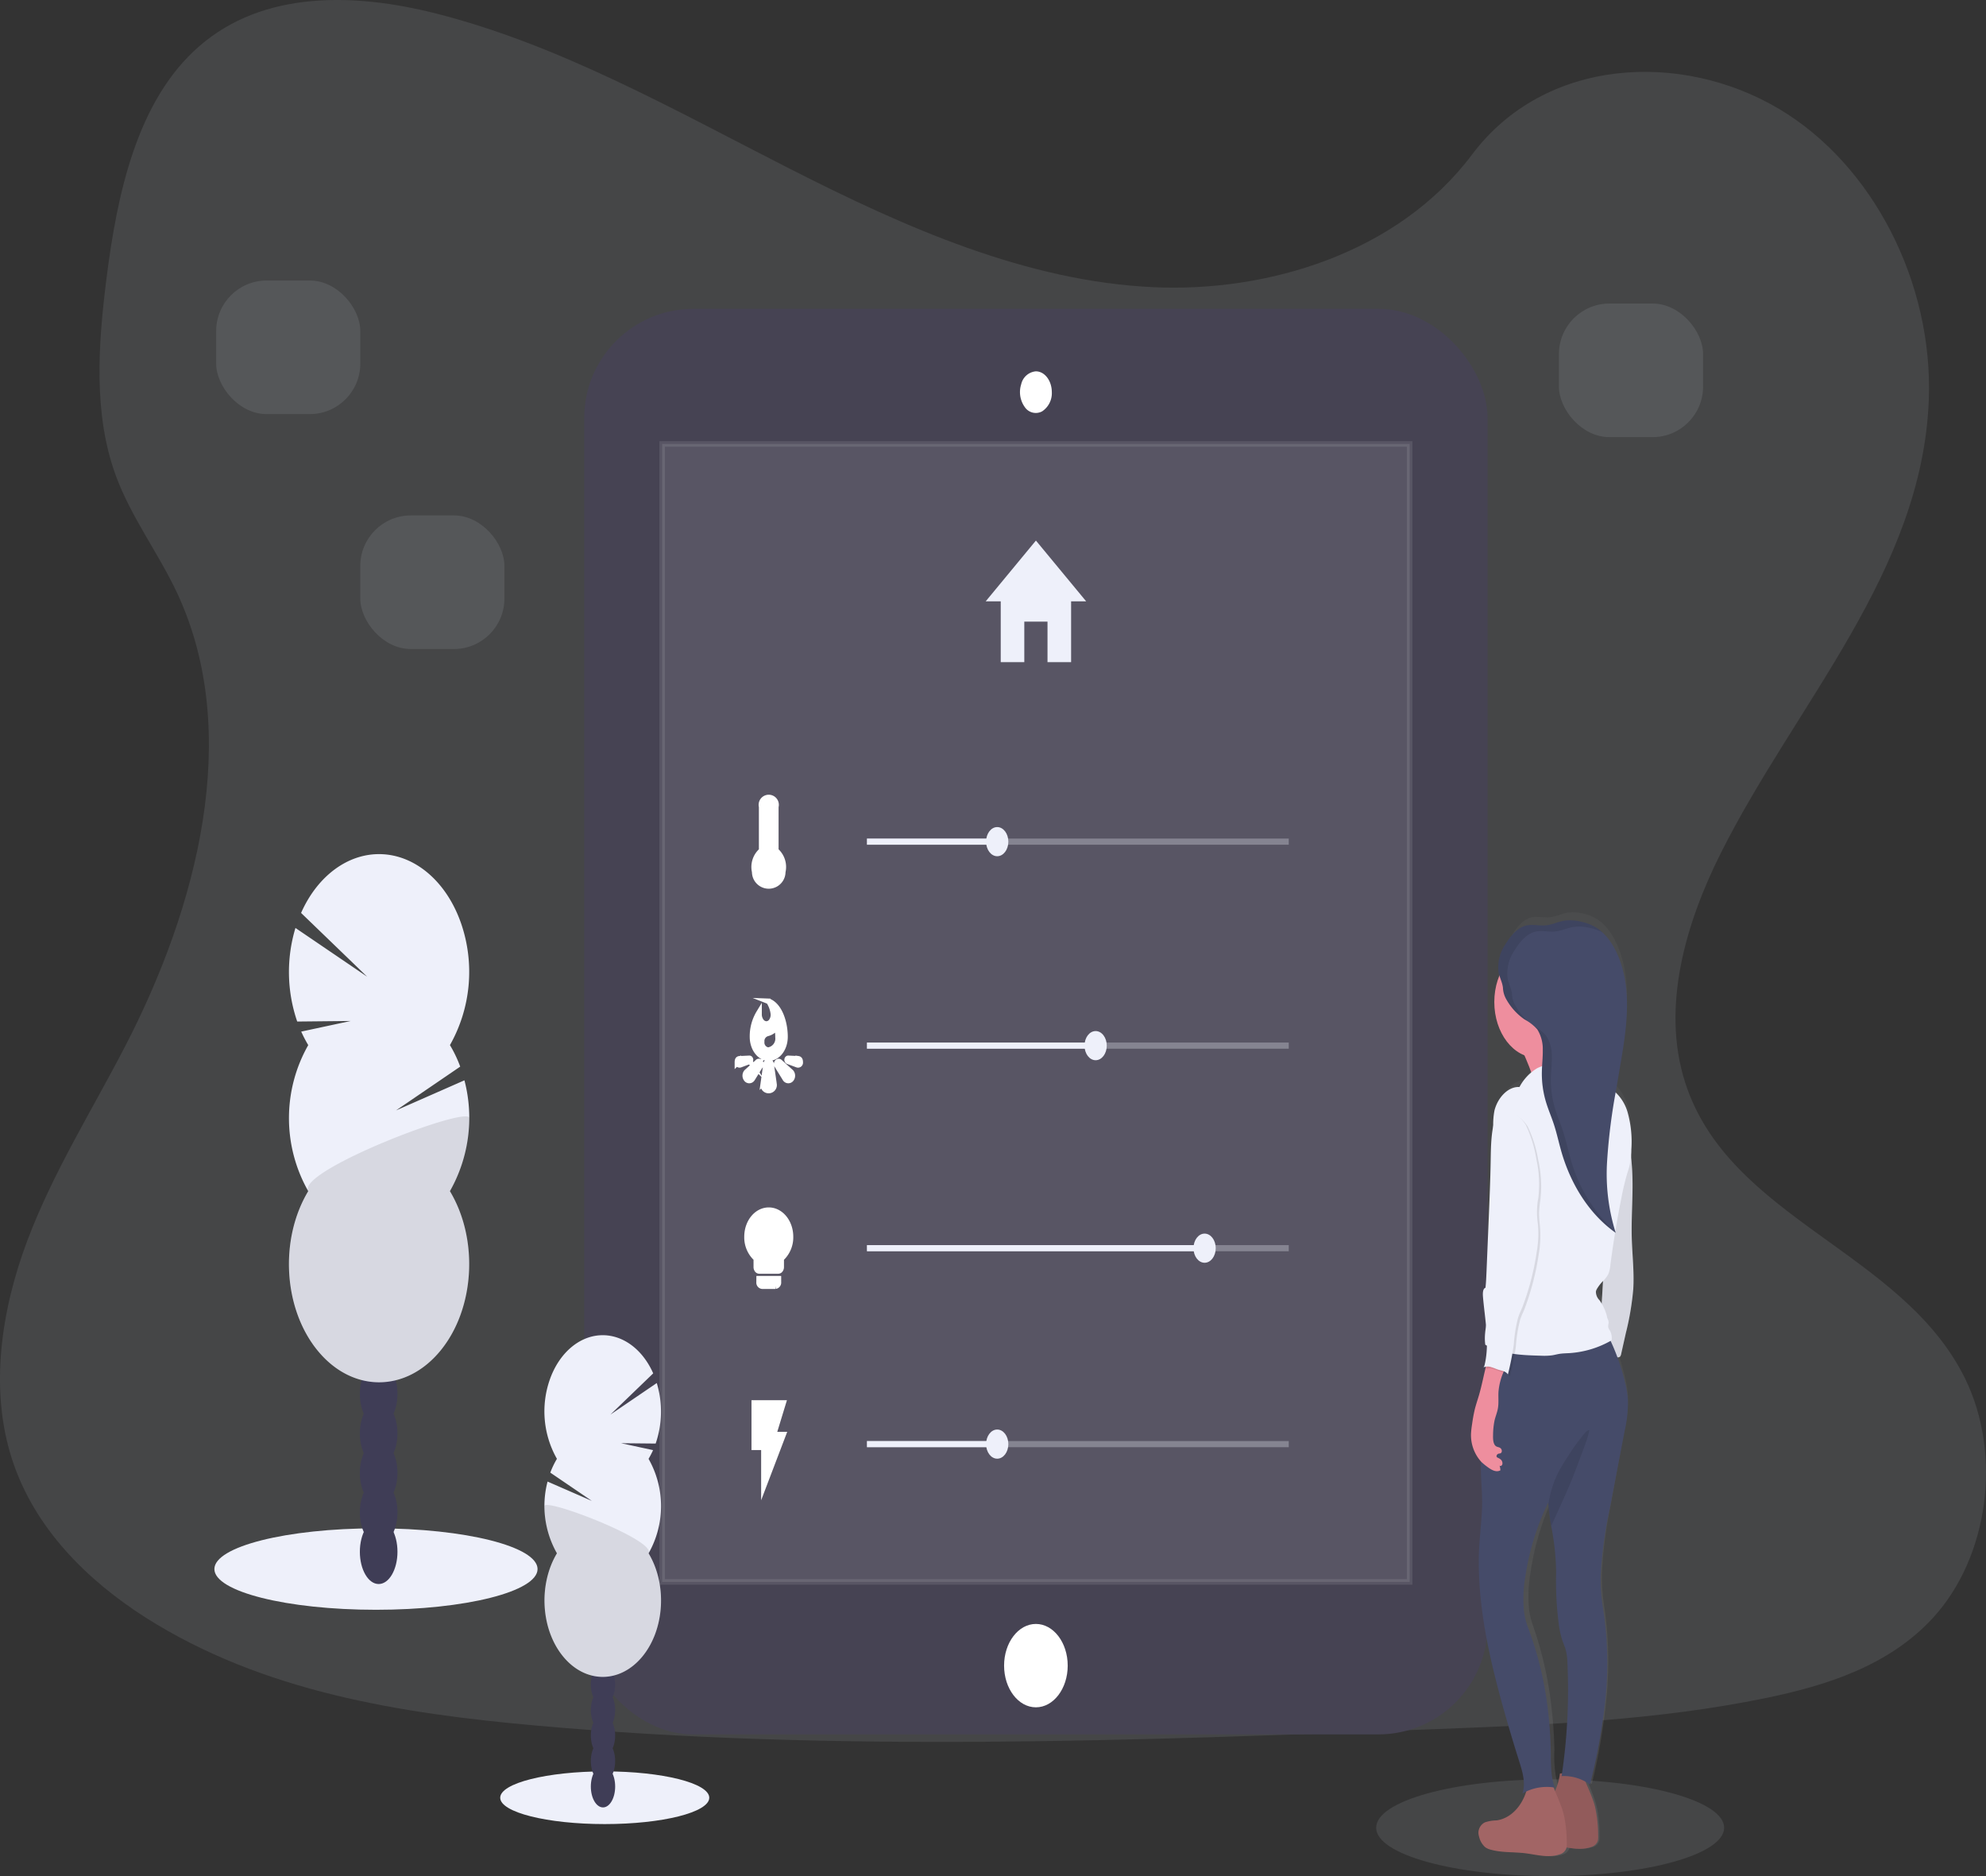 <svg xmlns="http://www.w3.org/2000/svg" xmlns:xlink="http://www.w3.org/1999/xlink" width="360" height="340" viewBox="0 0 360 340">
  <rect x="0" y="0" width="360" height="340" fill="#333333" stroke="none"/>
  <defs>
    <linearGradient id="linear-gradient" x1="-6.735" y1="1" x2="-6.735" gradientUnits="objectBoundingBox">
      <stop offset="0" stop-color="gray" stop-opacity="0.251"/>
      <stop offset="0.54" stop-color="gray" stop-opacity="0.122"/>
      <stop offset="1" stop-color="gray" stop-opacity="0.102"/>
    </linearGradient>
  </defs>
  <g id="undraw_smart_home_28oy" transform="translate(-0.001 0.015)">
    <path id="Path_427" data-name="Path 427" d="M244.167,94.756c-23.079-1.048-45.061-10.811-66.05-21.492s-41.783-22.506-64.307-28.17c-14.489-3.64-31.059-4.174-42.732,6.023C59.841,60.91,56.212,77.831,54.262,93.5c-1.469,11.8-2.332,24.209,1.689,35.274,2.794,7.668,7.754,14.116,11.186,21.462,11.931,25.57,3.5,57.1-9.437,82.056-6.053,11.712-13.1,22.882-17.784,35.349s-6.846,26.747-2.753,39.461C41.226,319.712,50.9,329.162,61.38,335.84c21.285,13.524,46.368,17.4,70.826,19.588,54.141,4.85,108.572,2.751,162.857.647,20.09-.781,40.267-1.569,60.032-5.639,10.972-2.258,22.3-5.844,30.266-14.5,10.115-10.994,12.623-29.61,5.843-43.409-11.367-23.12-42.8-28.863-50.748-53.677-4.374-13.657.118-28.871,6.474-41.539,13.636-27.177,36.491-51.014,37.7-82.077.828-21.333-10.16-42.7-27.147-52.792-17.809-10.581-42.5-9.249-55.638,8.264C288.317,88.742,264.544,95.683,244.167,94.756Z" transform="translate(-35 -42.72)" fill="#eef0fa" opacity="0.1"/>
    <rect id="Rectangle_304" data-name="Rectangle 304" width="163.755" height="258.355" rx="19.8" transform="translate(105.9 55.952)" fill="#464353"/>
    <rect id="Rectangle_305" data-name="Rectangle 305" width="135.503" height="206.231" transform="translate(120.026 80.44)" fill="#fff" stroke="#fff" stroke-miterlimit="10" stroke-width="1" opacity="0.1"/>
    <ellipse id="Ellipse_240" data-name="Ellipse 240" cx="5.766" cy="7.555" rx="5.766" ry="7.555" transform="translate(182.011 294.289)" fill="#fff"/>
    <path id="Path_428" data-name="Path 428" d="M618.608,211.568c-1.5-.012-2.715-1.616-2.708-3.585s1.23-3.559,2.733-3.552,2.718,1.608,2.714,3.577a4.192,4.192,0,0,1-.807,2.524A2.444,2.444,0,0,1,618.608,211.568Z" transform="translate(-430.831 -136.942)" fill="#fff"/>
    <path id="Path_429" data-name="Path 429" d="M618.233,204.347a2.653,2.653,0,0,1,2.382,2.065,4.152,4.152,0,0,1-.553,3.671,2.143,2.143,0,0,1-2.8.724,3.506,3.506,0,0,1-1.576-3.121c.01-1.839,1.146-3.326,2.549-3.339m0-.417a2.994,2.994,0,0,0-2.665,2.337,4.664,4.664,0,0,0,.632,4.119,2.407,2.407,0,0,0,3.148.805,3.942,3.942,0,0,0,1.769-3.5c-.009-2.078-1.3-3.757-2.883-3.757Z" transform="translate(-430.456 -136.65)" fill="#fff"/>
    <path id="Path_430" data-name="Path 430" d="M602.816,299.444V292.1h4.205v7.346H611.3V288.429h2.734l-9.112-11.019-9.108,11.019h2.73v11.015Z" transform="translate(-417.141 -179.46)" fill="#eef0fa"/>
    <path id="Path_431" data-name="Path 431" d="M468.058,398.58v-7.931a1.333,1.333,0,1,0-2.571,0v7.931a3.934,3.934,0,0,0-1.258,3.874,2.543,2.543,0,1,0,5.086,0A3.934,3.934,0,0,0,468.058,398.58Zm-1.73-7.931a.446.446,0,1,1,.876,0v1.778h-.876Z" transform="translate(-327.423 -244.452)" fill="#fff" stroke="#fff" stroke-miterlimit="10" stroke-width="1"/>
    <rect id="Rectangle_306" data-name="Rectangle 306" width="76.462" height="1.114" transform="translate(157.154 151.957)" fill="#eef0fa" opacity="0.3"/>
    <ellipse id="Ellipse_241" data-name="Ellipse 241" cx="2.017" cy="2.642" rx="2.017" ry="2.642" transform="translate(178.748 149.874)" fill="#eef0fa"/>
    <rect id="Rectangle_307" data-name="Rectangle 307" width="23.611" height="1.114" transform="translate(157.154 151.957)" fill="#eef0fa"/>
    <path id="Path_432" data-name="Path 432" d="M460.693,488.888c-.03-.309-.234-.537-.472-.526a.5.5,0,0,0-.462.451l-.465,3.314a1.67,1.67,0,0,0-.019.255.991.991,0,1,0,1.912,0,1.622,1.622,0,0,0-.032-.3Zm3.619,1.423a1.3,1.3,0,0,0-.156-.142l-1.886-1.7a.317.317,0,0,0-.487.033.514.514,0,0,0-.051.551l1.453,2.358a1.064,1.064,0,0,0,.1.154.653.653,0,0,0,1.029,0,1.016,1.016,0,0,0,0-1.252Zm1.274-2.433-1.768-.083c-.11-.023-.215.073-.236.217a.323.323,0,0,0,.14.317h0l1.711.634a.4.4,0,0,0,.526-.417c0-.417-.092-.63-.373-.672Zm-8.787.451a.323.323,0,0,0,.14-.317c-.022-.144-.128-.24-.239-.217l-1.765.083c-.284.042-.366.246-.366.668a.4.4,0,0,0,.516.417l1.711-.639Zm1.443.134-1.886,1.7a1.081,1.081,0,0,0-.153.142,1.016,1.016,0,0,0,0,1.252.636.636,0,0,0,1.026,0,.709.709,0,0,0,.1-.15l1.453-2.35a.514.514,0,0,0-.051-.551.321.321,0,0,0-.5-.042Zm2.02-11a5.181,5.181,0,0,1,.828,2.308,2.013,2.013,0,0,1-.33,1.26,1.167,1.167,0,0,1-.929.543,1.212,1.212,0,0,1-.959-.532,2.083,2.083,0,0,1-.379-1.271v-.246a8.253,8.253,0,0,0-1.192,4.37c0,2.135,1.321,3.865,2.95,3.865s2.95-1.73,2.95-3.865c0-2.6-.981-5.656-2.953-6.432Zm-.105,8.849a1.385,1.385,0,0,1-1.188-1.519,1.42,1.42,0,0,1,1.035-1.507,2.789,2.789,0,0,0,1.708-1.252,8.754,8.754,0,0,1,.217,1.953,2.1,2.1,0,0,1-1.771,2.321Z" transform="translate(-320.899 -296.01)" fill="#fff" stroke="#fff" stroke-miterlimit="10" stroke-width="1"/>
    <rect id="Rectangle_308" data-name="Rectangle 308" width="76.462" height="1.114" transform="translate(157.154 188.926)" fill="#eef0fa" opacity="0.3"/>
    <ellipse id="Ellipse_242" data-name="Ellipse 242" cx="2.017" cy="2.642" rx="2.017" ry="2.642" transform="translate(196.589 186.843)" fill="#eef0fa"/>
    <rect id="Rectangle_309" data-name="Rectangle 309" width="41.646" height="1.114" transform="translate(157.154 188.926)" fill="#eef0fa"/>
    <path id="Path_433" data-name="Path 433" d="M462.219,581.206a.654.654,0,0,0,.548.718h2.409a.654.654,0,0,0,.548-.718v-.643h-3.5Zm1.752-13.056c-2.182,0-3.941,2.15-3.941,4.808a5.2,5.2,0,0,0,1.682,3.965v1.557a.825.825,0,0,0,.173.5.479.479,0,0,0,.391.191h3.39a.479.479,0,0,0,.391-.191.825.825,0,0,0,.173-.5v-1.557a5.193,5.193,0,0,0,1.685-3.965c0-2.659-1.762-4.808-3.944-4.808Z" transform="translate(-324.619 -348.846)" fill="#fff" stroke="#fff" stroke-miterlimit="10" stroke-width="1"/>
    <rect id="Rectangle_310" data-name="Rectangle 310" width="76.462" height="1.114" transform="translate(157.154 225.636)" fill="#eef0fa" opacity="0.3"/>
    <ellipse id="Ellipse_243" data-name="Ellipse 243" cx="2.017" cy="2.642" rx="2.017" ry="2.642" transform="translate(216.342 223.549)" fill="#eef0fa"/>
    <rect id="Rectangle_311" data-name="Rectangle 311" width="61.399" height="1.114" transform="translate(157.154 225.636)" fill="#eef0fa"/>
    <path id="Path_434" data-name="Path 434" d="M464.15,651.85v8.031H465.9v6.887l3.5-9.183h-1.752l1.752-5.735Z" transform="translate(-327.427 -397.61)" fill="#fff" stroke="#fff" stroke-miterlimit="10" stroke-width="1"/>
    <rect id="Rectangle_312" data-name="Rectangle 312" width="76.462" height="1.114" transform="translate(157.154 261.143)" fill="#eef0fa" opacity="0.3"/>
    <ellipse id="Ellipse_244" data-name="Ellipse 244" cx="2.017" cy="2.642" rx="2.017" ry="2.642" transform="translate(178.748 259.056)" fill="#eef0fa"/>
    <rect id="Rectangle_313" data-name="Rectangle 313" width="23.611" height="1.114" transform="translate(157.154 261.143)" fill="#eef0fa"/>
    <ellipse id="Ellipse_245" data-name="Ellipse 245" cx="18.947" cy="4.775" rx="18.947" ry="4.775" transform="translate(90.674 321.01)" fill="#eef0fa"/>
    <ellipse id="Ellipse_246" data-name="Ellipse 246" cx="2.205" cy="3.782" rx="2.205" ry="3.782" transform="translate(107.101 319.975)" fill="#3f3d56"/>
    <ellipse id="Ellipse_247" data-name="Ellipse 247" cx="2.205" cy="3.782" rx="2.205" ry="3.782" transform="translate(107.101 315.351)" fill="#3f3d56"/>
    <ellipse id="Ellipse_248" data-name="Ellipse 248" cx="2.205" cy="3.782" rx="2.205" ry="3.782" transform="translate(107.101 310.73)" fill="#3f3d56"/>
    <ellipse id="Ellipse_249" data-name="Ellipse 249" cx="2.205" cy="3.782" rx="2.205" ry="3.782" transform="translate(107.101 306.105)" fill="#3f3d56"/>
    <ellipse id="Ellipse_250" data-name="Ellipse 250" cx="2.205" cy="3.782" rx="2.205" ry="3.782" transform="translate(107.101 301.48)" fill="#3f3d56"/>
    <ellipse id="Ellipse_251" data-name="Ellipse 251" cx="2.205" cy="3.782" rx="2.205" ry="3.782" transform="translate(107.101 296.856)" fill="#3f3d56"/>
    <ellipse id="Ellipse_252" data-name="Ellipse 252" cx="2.205" cy="3.782" rx="2.205" ry="3.782" transform="translate(107.101 292.231)" fill="#3f3d56"/>
    <path id="Path_435" data-name="Path 435" d="M363.638,644.848a15.178,15.178,0,0,0,.822-1.586l-5.8-1.252,6.27.063a17.878,17.878,0,0,0,.2-10.969l-8.4,5.718,7.754-7.471c-1.98-4.486-5.707-7.147-9.657-6.9s-7.464,3.369-9.105,8.083a17.436,17.436,0,0,0,1.31,14.307,15.3,15.3,0,0,0-1.2,2.5l7.525,5.121-8.022-3.5a17.388,17.388,0,0,0,1.7,13c-3.4,5.675-2.909,13.824,1.138,18.722s10.288,4.9,14.335,0,4.543-13.047,1.138-18.721a17.335,17.335,0,0,0,0-17.113Z" transform="translate(-246.078 -380.474)" fill="#eef0fa"/>
    <path id="Path_436" data-name="Path 436" d="M344.78,696.346a16.674,16.674,0,0,0,2.259,8.557c-3.4,5.675-2.909,13.825,1.138,18.722s10.288,4.9,14.335,0,4.543-13.047,1.138-18.721C365.064,702.548,344.78,694.793,344.78,696.346Z" transform="translate(-246.086 -423.415)" opacity="0.1"/>
    <ellipse id="Ellipse_253" data-name="Ellipse 253" cx="29.291" cy="7.38" rx="29.291" ry="7.38" transform="translate(38.862 276.963)" fill="#eef0fa"/>
    <ellipse id="Ellipse_254" data-name="Ellipse 254" cx="3.409" cy="5.848" rx="3.409" ry="5.848" transform="translate(65.232 275.36)" fill="#3f3d56"/>
    <ellipse id="Ellipse_255" data-name="Ellipse 255" cx="3.409" cy="5.848" rx="3.409" ry="5.848" transform="translate(65.232 268.21)" fill="#3f3d56"/>
    <ellipse id="Ellipse_256" data-name="Ellipse 256" cx="3.409" cy="5.848" rx="3.409" ry="5.848" transform="translate(65.232 261.06)" fill="#3f3d56"/>
    <ellipse id="Ellipse_257" data-name="Ellipse 257" cx="3.409" cy="5.848" rx="3.409" ry="5.848" transform="translate(65.232 253.91)" fill="#3f3d56"/>
    <ellipse id="Ellipse_258" data-name="Ellipse 258" cx="3.409" cy="5.848" rx="3.409" ry="5.848" transform="translate(65.232 246.764)" fill="#3f3d56"/>
    <ellipse id="Ellipse_259" data-name="Ellipse 259" cx="3.409" cy="5.848" rx="3.409" ry="5.848" transform="translate(65.232 239.614)" fill="#3f3d56"/>
    <ellipse id="Ellipse_260" data-name="Ellipse 260" cx="3.409" cy="5.848" rx="3.409" ry="5.848" transform="translate(65.232 232.464)" fill="#3f3d56"/>
    <path id="Path_437" data-name="Path 437" d="M202.9,448.166a23.08,23.08,0,0,1-1.274-2.45l8.965-1.924-9.692.1a27.625,27.625,0,0,1-.319-16.959l13,8.836L201.6,424.212c3.066-6.921,8.824-11.023,14.925-10.634s11.527,5.206,14.065,12.485a26.962,26.962,0,0,1-2.005,22.1,23.069,23.069,0,0,1,1.861,3.9L218.811,460l12.4-5.455a26.875,26.875,0,0,1-2.632,20.089c5.268,8.775,4.5,21.381-1.755,28.956s-15.912,7.575-22.171,0-7.024-20.181-1.755-28.956a26.8,26.8,0,0,1,0-26.467Z" transform="translate(-147.023 -258.777)" fill="#eef0fa"/>
    <path id="Path_438" data-name="Path 438" d="M232.1,527.74a25.812,25.812,0,0,1-3.5,13.236c5.268,8.775,4.5,21.381-1.755,28.956s-15.912,7.575-22.171,0-7.024-20.181-1.755-28.956C200.719,537.332,232.1,525.34,232.1,527.74Z" transform="translate(-147.033 -325.12)" opacity="0.1"/>
    <ellipse id="Ellipse_261" data-name="Ellipse 261" cx="31.54" cy="8.765" rx="31.54" ry="8.765" transform="translate(249.456 322.455)" fill="#eef0fa" opacity="0.1"/>
    <path id="Path_439" data-name="Path 439" d="M877.571,605.71a3.065,3.065,0,0,0,.121.622,3.667,3.667,0,0,0,1.045,1.9,2.483,2.483,0,0,0,.828.417c1.953.614,3.982.417,5.977.68s4.107.943,6.076.209a1.747,1.747,0,0,0,1.147-1.127.827.827,0,0,0,.029-.121,8.143,8.143,0,0,0,4.237-.088,1.754,1.754,0,0,0,1.147-1.127,3.306,3.306,0,0,0,.067-1.006,25.563,25.563,0,0,0-.529-5.2,17.46,17.46,0,0,0-.545-1.757q-.468-1.315-1.02-2.567l-.111-.271c.268.154.529.321.787.5a111.208,111.208,0,0,0,2.577-14.78,67.84,67.84,0,0,0-.4-17.894,33.226,33.226,0,0,1-.319-5.965,80.565,80.565,0,0,1,1.536-11.733q.535-2.922,1.067-5.881l1.523-8.381a24.335,24.335,0,0,0,.57-5.668,18.924,18.924,0,0,0-.471-3.08,43.064,43.064,0,0,0-1.338-4.733.493.493,0,0,0,.449-.121,1.145,1.145,0,0,0,.2-.522l.8-3.79a52.256,52.256,0,0,0,1.274-8.085c.175-3.118-.185-6.261-.261-9.366-.1-4.057.277-8.127.076-12.175-.045-.877-.115-1.749-.194-2.617.035-.459.045-.918.054-1.377a21.145,21.145,0,0,0-.6-6.607,9.507,9.507,0,0,0-2.1-3.815c.029-.188.061-.371.089-.559l.669-4.174c.739-4.629,1.485-9.371,1.061-14.075-.379-4.174-1.873-8.415-4.4-10.644l-.022-.021-.271-.225-.048-.038c-.083-.067-.169-.129-.255-.188l-.064-.046a3.447,3.447,0,0,0-.319-.209,8.388,8.388,0,0,0-2.549-1l-.35-.071a7.551,7.551,0,0,0-1.055-.142h-.354a5.6,5.6,0,0,0-1.055.083,1.62,1.62,0,0,0-.389.083l-.382.1a12.88,12.88,0,0,1-2.307.63c-.147,0-.3.025-.443.029-.443,0-.886-.038-1.332-.071-.22,0-.443-.025-.663-.025a4.044,4.044,0,0,0-1.093.129,4.212,4.212,0,0,0-1.72,1.039,8.285,8.285,0,0,0-1.045,1.219q-.386.546-.726,1.144c-.105.184-.207.372-.319.568l-.146.3c-.092.2-.182.417-.264.618a9.4,9.4,0,0,0-.319.968,5.994,5.994,0,0,0-.143,2.709q.058.287.14.564a13.372,13.372,0,0,0-.876,4.838c0,4.591,2.186,8.465,5.19,9.742.366.885.812,2.012,1.185,3.105a10.372,10.372,0,0,0-2.036,2.7c-1.867-.138-3.708,1.811-4.3,4.27a10.067,10.067,0,0,0-.226,2.922,38.512,38.512,0,0,0-.443,6.42c-.054,3.381-.188,6.753-.319,10.13s-.264,6.724-.4,10.088c-.038.964-.076,1.933-.172,2.888-.468.163-.491,1-.436,1.67.146,1.782.385,3.585.538,5.376a11.573,11.573,0,0,0-.131,3.377l.271.159a17.463,17.463,0,0,1-.382,3.41,1.405,1.405,0,0,1-.2.547,1.126,1.126,0,0,1,.424-.138c-.4,1.745-.726,3.531-1.2,5.247-.245.885-.532,1.753-.742,2.659q-.276,1.29-.446,2.613c-.08.507-.136,1.02-.169,1.536a7.576,7.576,0,0,0,1.679,5.284c0,.342-.019.68-.019,1.023,0,2.442.274,4.875.207,7.313-.089,3.285-.538,6.394-.551,9.684-.041,9.1,1.864,17.994,4.1,26.546q1.329,5.084,2.82,10.072c.586,1.97,1.249,4.174.618,6.107.214-.113.424-.217.637-.317a9.368,9.368,0,0,1-1.459,2.922,5.685,5.685,0,0,1-3.657,2.267,6.455,6.455,0,0,0-1.985.351A2.15,2.15,0,0,0,877.571,605.71Zm8.143-47.216a48.605,48.605,0,0,1,3.912-13.307l.019.271c.1,1.344.29,2.688.494,4.028a48.244,48.244,0,0,1,.851,8.473,63.037,63.037,0,0,0,.4,8.982,17.964,17.964,0,0,0,.637,3.4c.21.651.484,1.252.637,1.937a11.972,11.972,0,0,1,.255,2.4,112.734,112.734,0,0,1-.93,19.989c-.22,0-.36.046-.363.083a11,11,0,0,1-.87,3.2l-.038-.092c-.076-.175-.156-.376-.239-.576l.264.054a21.582,21.582,0,0,1-.694-6.762,81.008,81.008,0,0,0-.723-9.287,66.686,66.686,0,0,0-3.234-13.432,13.069,13.069,0,0,1-.637-2.83A24.821,24.821,0,0,1,885.714,558.494Zm13.142-49.67a7.022,7.022,0,0,0-.385-.609,2.213,2.213,0,0,1-.605-1.574,1.729,1.729,0,0,1,.268-.643,8.63,8.63,0,0,1,.848-1.165l.1-.117q-.115,2.041-.226,4.095Z" transform="translate(-608.283 -273.48)" fill="url(#linear-gradient)"/>
    <path id="Path_440" data-name="Path 440" d="M949.184,534l.35,3.544c.118,1.2.236,2.4.3,3.606.213,4.015-.182,8.047-.08,12.071.083,3.1.459,6.19.277,9.283a50.026,50.026,0,0,1-1.348,8.014l-.841,3.757a1.116,1.116,0,0,1-.21.518.6.6,0,0,1-.538.113l-3.734-.417c.239-1.436.5-2.922.637-4.4.1-1.152.162-2.312.226-3.473.2-3.615.424-7.229.637-10.852l.4-6.344a61.9,61.9,0,0,1,.873-8.2A18.219,18.219,0,0,1,949.184,534Z" transform="translate(-653.966 -328.95)" fill="#eef0fa"/>
    <path id="Path_441" data-name="Path 441" d="M949.184,534l.35,3.544c.118,1.2.236,2.4.3,3.606.213,4.015-.182,8.047-.08,12.071.083,3.1.459,6.19.277,9.283a50.026,50.026,0,0,1-1.348,8.014l-.841,3.757a1.116,1.116,0,0,1-.21.518.6.6,0,0,1-.538.113l-3.734-.417c.239-1.436.5-2.922.637-4.4.1-1.152.162-2.312.226-3.473.2-3.615.424-7.229.637-10.852l.4-6.344a61.9,61.9,0,0,1,.873-8.2A18.219,18.219,0,0,1,949.184,534Z" transform="translate(-653.966 -328.95)" opacity="0.1"/>
    <path id="Path_442" data-name="Path 442" d="M908.9,816.915a17.7,17.7,0,0,1,.573,1.745,24.26,24.26,0,0,1,.554,5.159,3.251,3.251,0,0,1-.07,1,1.755,1.755,0,0,1-1.207,1.114c-2.068.73-4.247.046-6.372-.2s-4.224-.067-6.276-.672a2.74,2.74,0,0,1-.87-.4,3.593,3.593,0,0,1-1.1-1.878,3.086,3.086,0,0,1-.124-.618,2.116,2.116,0,0,1,1.2-2.012,7.067,7.067,0,0,1,2.084-.346c2.954-.4,5.338-3.342,5.811-7.183a11.062,11.062,0,0,1,3.823.18,4.259,4.259,0,0,1,.914,1.574Q908.409,815.613,908.9,816.915Z" transform="translate(-620.334 -491.217)" fill="#a26565"/>
    <path id="Path_443" data-name="Path 443" d="M908.9,816.915a17.7,17.7,0,0,1,.573,1.745,24.26,24.26,0,0,1,.554,5.159,3.251,3.251,0,0,1-.07,1,1.755,1.755,0,0,1-1.207,1.114c-2.068.73-4.247.046-6.372-.2s-4.224-.067-6.276-.672a2.74,2.74,0,0,1-.87-.4,3.593,3.593,0,0,1-1.1-1.878,3.086,3.086,0,0,1-.124-.618,2.116,2.116,0,0,1,1.2-2.012,7.067,7.067,0,0,1,2.084-.346c2.954-.4,5.338-3.342,5.811-7.183a11.062,11.062,0,0,1,3.823.18,4.259,4.259,0,0,1,.914,1.574Q908.409,815.613,908.9,816.915Z" transform="translate(-620.334 -491.217)" opacity="0.1"/>
    <path id="Path_444" data-name="Path 444" d="M891.057,820.064a16.78,16.78,0,0,1,.573,1.74,24,24,0,0,1,.554,5.159,3.158,3.158,0,0,1-.07,1,1.759,1.759,0,0,1-1.2,1.119c-2.068.726-4.25.042-6.372-.209s-4.228-.067-6.276-.672a2.649,2.649,0,0,1-.87-.417,3.577,3.577,0,0,1-1.1-1.878,3.082,3.082,0,0,1-.124-.618,2.12,2.12,0,0,1,1.2-2.012,7.207,7.207,0,0,1,2.084-.346c2.953-.4,5.335-3.34,5.811-7.179a11.052,11.052,0,0,1,3.823.175,4.221,4.221,0,0,1,.918,1.574C890.372,818.345,890.729,819.2,891.057,820.064Z" transform="translate(-608.177 -493.039)" fill="#a26565"/>
    <path id="Path_445" data-name="Path 445" d="M876.378,660.764c-.045,9.02,1.956,17.835,4.3,26.3q1.4,5.034,2.96,9.98c.618,1.953,1.316,4.124.653,6.052a8.812,8.812,0,0,1,5.865-1.073c-.765-2.045-.691-4.424-.726-6.678a76.123,76.123,0,0,0-.752-9.2,62.864,62.864,0,0,0-3.438-13.311,12.536,12.536,0,0,1-.666-2.8,23.349,23.349,0,0,1,.284-6.474,45.969,45.969,0,0,1,4.11-13.19l.019.267q.178,2.014.516,3.994a45.159,45.159,0,0,1,.9,8.4,59.307,59.307,0,0,0,.42,8.9,16.967,16.967,0,0,0,.685,3.364c.22.647.507,1.252.679,1.924a11.317,11.317,0,0,1,.268,2.379,105.219,105.219,0,0,1-1.058,20.344,8.012,8.012,0,0,1,5.136,1.532,104.74,104.74,0,0,0,2.708-14.651,63.512,63.512,0,0,0-.414-17.723,30.7,30.7,0,0,1-.335-5.906,75.638,75.638,0,0,1,1.612-11.633l1.121-5.844q.8-4.174,1.593-8.31a22.814,22.814,0,0,0,.6-5.618,17.745,17.745,0,0,0-.5-3.055,39.3,39.3,0,0,0-3.527-9.45c-6.139.451-12.352-.3-18.478-.918a.994.994,0,0,0-.867.192,1.87,1.87,0,0,0-.35,1.035l-2.3,17.113a55.826,55.826,0,0,0-.637,7.221c0,2.421.287,4.833.217,7.25C876.863,654.424,876.391,657.5,876.378,660.764Z" transform="translate(-608.323 -378.079)" fill="#454b69"/>
    <path id="Path_446" data-name="Path 446" d="M916,677.024q.179,2.013.516,3.995c1.335-3.026,2.775-5.977,4-9.078.319-.8.618-1.607.921-2.417l.908-2.421c.169-.455.338-.91.491-1.373a12.075,12.075,0,0,0,.57-2.087c-.446-.109-1.548,1.469-1.88,1.883a32.273,32.273,0,0,0-1.911,2.772,30.835,30.835,0,0,0-2.026,3.423A19.956,19.956,0,0,0,916,677.024Z" transform="translate(-635.322 -404.478)" opacity="0.1"/>
    <path id="Path_447" data-name="Path 447" d="M899.9,491.684s3.409,7.117,2.778,8.607,10.736-1.323,10.736-1.323-6.19-7.117-5.556-10.1S899.9,491.684,899.9,491.684Z" transform="translate(-624.351 -302.161)" fill="#ee8e9e"/>
    <ellipse id="Ellipse_262" data-name="Ellipse 262" cx="7.707" cy="10.097" rx="7.707" ry="10.097" transform="translate(270.872 171.483)" fill="#ee8e9e"/>
    <path id="Path_448" data-name="Path 448" d="M886.131,507.61a8.673,8.673,0,0,1,3.24-3.427,9.41,9.41,0,0,1,2.3-.743l3.074-.71a3.036,3.036,0,0,1,2.259.067,3.957,3.957,0,0,1,.956.922,13.856,13.856,0,0,0,3.444,3.473c.366.2.749.355,1.115.559a7.95,7.95,0,0,1,3.256,4.591,19.772,19.772,0,0,1,.637,6.545,14.947,14.947,0,0,1-.175,2.3,18.07,18.07,0,0,1-.583,2.112q-.632,2.193-1.058,4.474-1.195,5.99-1.988,12.1a5.616,5.616,0,0,1-.385,1.67,5.434,5.434,0,0,1-1.064,1.34,8,8,0,0,0-.889,1.156,1.663,1.663,0,0,0-.284.634,2.19,2.19,0,0,0,.637,1.557,8.341,8.341,0,0,1,1.44,3.285,1.606,1.606,0,0,1,.229.906,2.045,2.045,0,0,0-.073.718,1.738,1.738,0,0,0,.29.589,2.771,2.771,0,0,1,.319,1.786,17.521,17.521,0,0,1-7.544,2.312c-.637.042-1.274.042-1.911.142-.452.075-.9.2-1.351.267a11.149,11.149,0,0,1-1.975.067c-3.431-.092-6.961-.2-10.112-1.987-.3-2.116.344-4.274.745-6.361.637-3.339.8-6.758,1.274-10.126.319-2.3.8-4.566,1.067-6.883a21.48,21.48,0,0,0-.153-6.971c-.43-2-.561-4.032-1.007-6.023a13.368,13.368,0,0,1-.255-6.119C882.235,509.413,884.169,507.472,886.131,507.61Z" transform="translate(-610.697 -310.625)" fill="#eef0fa"/>
    <path id="Path_449" data-name="Path 449" d="M887.445,451.741a7.35,7.35,0,0,1,1.242-5.113c.956-1.565,2.173-2.976,3.667-3.368,1.214-.321,2.472.067,3.708-.063,1.093-.113,2.144-.63,3.23-.835a7.852,7.852,0,0,1,2.956.146,9.267,9.267,0,0,1,2.692.985c3.281,1.908,5.2,6.607,5.649,11.27s-.319,9.362-1.112,13.949l-.7,4.149a106.067,106.067,0,0,0-1.66,13.073,35.583,35.583,0,0,0,1.555,12.981c-4.482-3.154-7.955-8.3-9.79-14.521-.5-1.707-.867-3.481-1.421-5.159-.475-1.444-1.083-2.813-1.5-4.287a17.857,17.857,0,0,1-.672-5.2c.026-1.336.194-2.663.166-4a6.657,6.657,0,0,0-.994-3.694,8.517,8.517,0,0,0-2.319-1.807,10.843,10.843,0,0,1-3.246-3.548,4.649,4.649,0,0,1-.663-2.237C888.1,453.473,887.643,452.689,887.445,451.741Z" transform="translate(-615.796 -275.517)" fill="#454b69"/>
    <path id="Path_450" data-name="Path 450" d="M876.962,638.893c-.08,1.039.064,2.087-.108,3.118-.131.768-.433,1.461-.612,2.212a13.607,13.607,0,0,0-.271,2.659c-.025.751.019,1.67.529,2.02.223.154.491.154.723.288a.661.661,0,0,1,.3.781c-.134.284-.363.238-.573.292s-.436.338-.319.568a.368.368,0,0,0,.185.154,2.08,2.08,0,0,1,.6.376.928.928,0,0,1,.245.764.463.463,0,0,1-.2.317.285.285,0,0,1-.313-.008,2.632,2.632,0,0,1,.15.835c-.816.459-1.73-.142-2.495-.722a9.521,9.521,0,0,1-.956-.8,7.181,7.181,0,0,1-1.861-5.33c.036-.512.1-1.021.182-1.523q.177-1.313.468-2.592c.22-.9.519-1.753.777-2.634.548-1.874.9-3.836,1.4-5.735a.934.934,0,0,1,.239-.5.539.539,0,0,1,.354-.088,4.479,4.479,0,0,1,1.66.2,1.787,1.787,0,0,1,1.013.835c.15.417-.089.768-.233,1.114a11.416,11.416,0,0,0-.879,3.4Z" transform="translate(-605.323 -386.823)" fill="#ee8e9e"/>
    <path id="Path_451" data-name="Path 451" d="M882.878,525.14a3.184,3.184,0,0,0-.408.743c-1.1,2.609-1.109,5.727-1.16,8.7-.057,3.339-.2,6.678-.338,10.038l-.417,10.018c-.042.956-.08,1.912-.185,2.859-.491.163-.51,1-.456,1.67.354,4.082,1.23,8.285.319,12.213a1.4,1.4,0,0,1-.214.543,1.928,1.928,0,0,1,1.424-.025c.456.125.9.346,1.354.484a2.541,2.541,0,0,1,1.631.835,52.1,52.1,0,0,0,1.067-5.393,26.435,26.435,0,0,1,.793-4.934c.207-.622.488-1.2.742-1.795a48.03,48.03,0,0,0,2.631-10.13,19.285,19.285,0,0,0,.2-5.034,22.537,22.537,0,0,1-.159-2.317,23.048,23.048,0,0,1,.245-2.438,21.246,21.246,0,0,0-.373-7.058,22.707,22.707,0,0,0-1.911-6.148A5.9,5.9,0,0,0,882.878,525.14Z" transform="translate(-610.719 -323.789)" opacity="0.1"/>
    <path id="Path_452" data-name="Path 452" d="M881.691,524.34a3.215,3.215,0,0,0-.408.747c-1.1,2.6-1.109,5.727-1.16,8.7-.057,3.339-.2,6.678-.338,10.018l-.417,10.017c-.041.956-.08,1.912-.185,2.859-.491.163-.51,1-.452,1.67.35,4.082,1.227,8.281.319,12.213a1.394,1.394,0,0,1-.213.543,1.928,1.928,0,0,1,1.424-.025c.456.125.9.346,1.354.48.58.175,1.236.246,1.631.835a51.6,51.6,0,0,0,1.067-5.4,26.386,26.386,0,0,1,.793-4.929q.336-.921.742-1.795a47.877,47.877,0,0,0,2.632-10.134,19.277,19.277,0,0,0,.2-5.034,14.142,14.142,0,0,1,.086-4.754,21.213,21.213,0,0,0-.373-7.054,22.7,22.7,0,0,0-1.912-6.148A5.892,5.892,0,0,0,881.691,524.34Z" transform="translate(-609.911 -323.322)" fill="#eef0fa"/>
    <g id="Group_38" data-name="Group 38" transform="translate(271.549 166.768)" opacity="0.1">
      <path id="Path_453" data-name="Path 453" d="M888.688,446.628c.956-1.565,2.173-2.976,3.667-3.368,1.214-.321,2.472.067,3.708-.063,1.093-.113,2.144-.63,3.231-.835a7.852,7.852,0,0,1,2.957.146,9.266,9.266,0,0,1,2.692.985,7.777,7.777,0,0,1,1.328.989,9.292,9.292,0,0,0-2.38-.835,7.823,7.823,0,0,0-2.953-.146c-1.09.184-2.138.7-3.234.81-1.233.129-2.491-.255-3.708.063-1.494.392-2.718,1.807-3.664,3.373a7.342,7.342,0,0,0-1.246,5.113c.2.943.656,1.77.781,2.742a4.624,4.624,0,0,0,.666,2.237,11.355,11.355,0,0,0,2.339,2.851c-.245-.15-.5-.3-.736-.463a10.843,10.843,0,0,1-3.246-3.548,4.649,4.649,0,0,1-.663-2.237c-.127-.985-.583-1.795-.781-2.742A7.293,7.293,0,0,1,888.688,446.628Z" transform="translate(-887.345 -442.285)"/>
      <path id="Path_454" data-name="Path 454" d="M908.74,489.018a3.632,3.632,0,0,0-.43-.488,6.6,6.6,0,0,1,2.074,1.67,6.726,6.726,0,0,1,.994,3.694c.038,1.336-.143,2.663-.166,3.994a17.888,17.888,0,0,0,.672,5.209c.421,1.473,1.029,2.838,1.5,4.287.551,1.67.921,3.448,1.418,5.155a27.869,27.869,0,0,0,8.1,13.2c.019.054.035.113.054.167-4.482-3.154-7.954-8.3-9.79-14.521-.5-1.707-.867-3.481-1.421-5.159-.475-1.444-1.083-2.813-1.5-4.287a17.859,17.859,0,0,1-.672-5.2c.026-1.336.194-2.663.166-4A6.708,6.708,0,0,0,908.74,489.018Z" transform="translate(-901.631 -469.228)"/>
    </g>
    <rect id="Rectangle_314" data-name="Rectangle 314" width="26.124" height="24.209" rx="9.15" transform="translate(39.187 50.822)" fill="#eef0fa" opacity="0.1"/>
    <rect id="Rectangle_315" data-name="Rectangle 315" width="26.124" height="24.209" rx="9.15" transform="translate(65.311 93.396)" fill="#eef0fa" opacity="0.1"/>
    <rect id="Rectangle_316" data-name="Rectangle 316" width="26.124" height="24.209" rx="9.15" transform="translate(282.59 54.996)" fill="#eef0fa" opacity="0.1"/>
  </g>
</svg>
